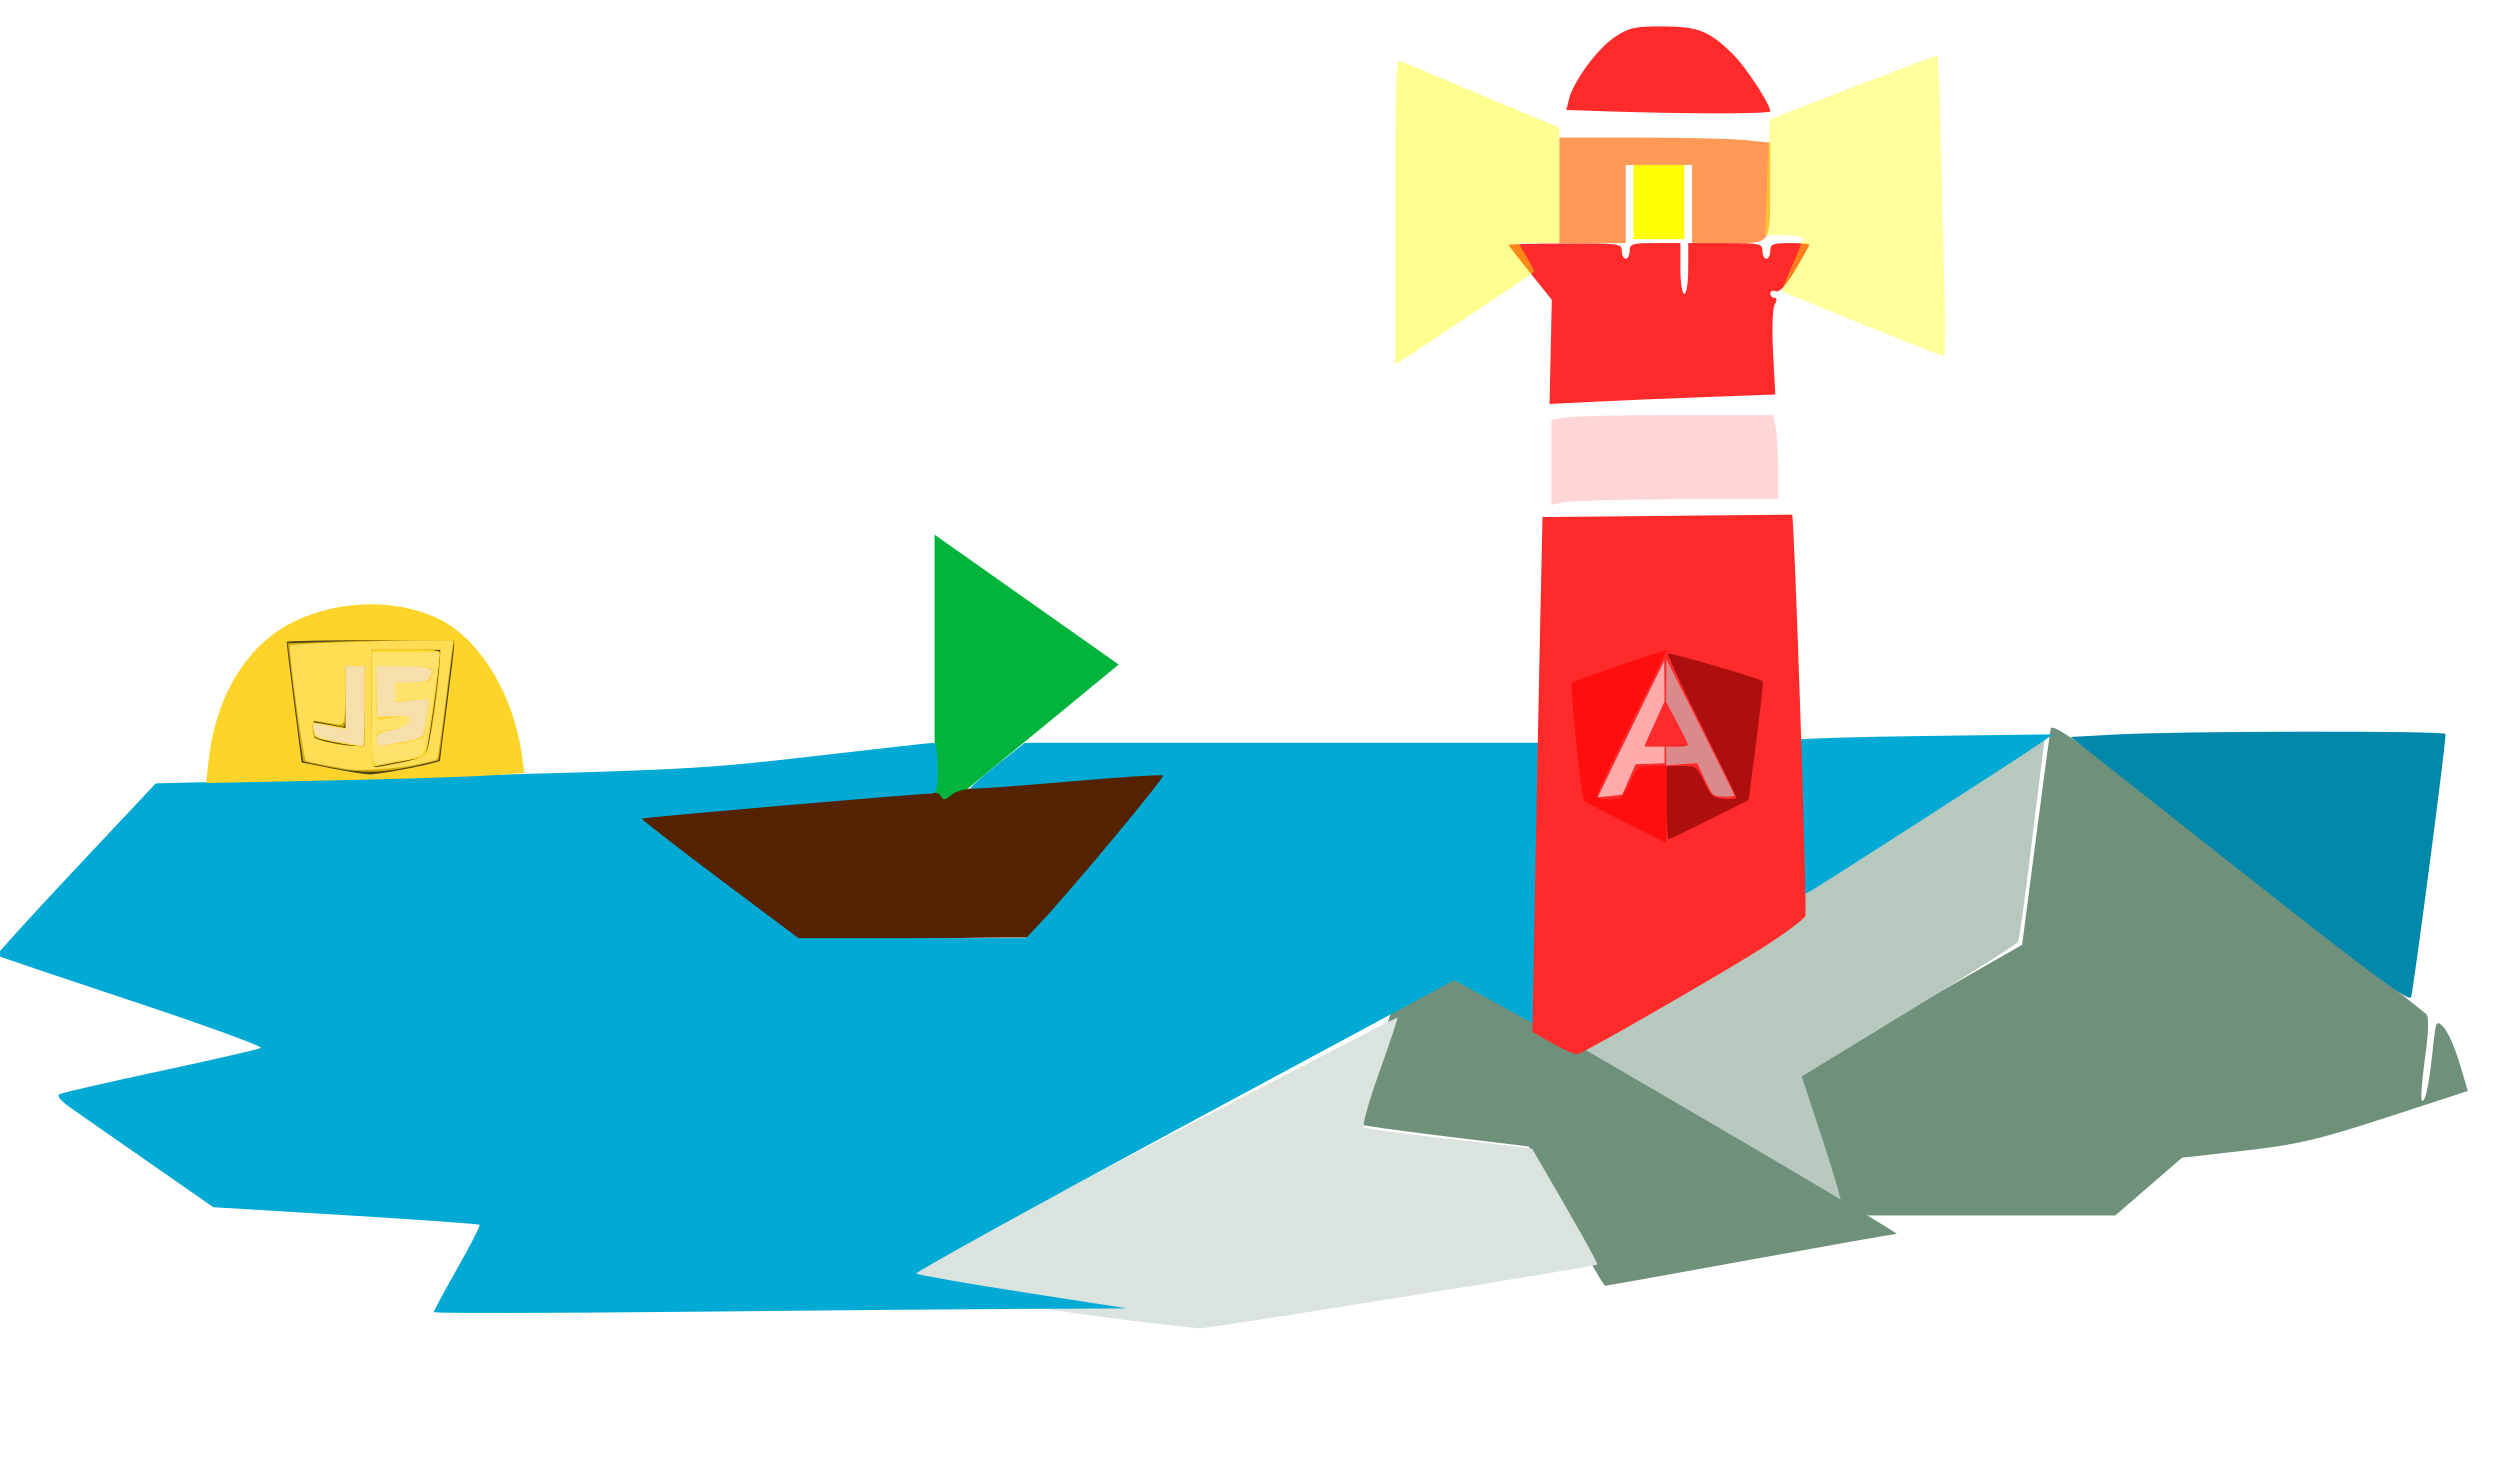 <?xml version="1.0" encoding="UTF-8" standalone="no"?>
<!-- Created with Inkscape (http://www.inkscape.org/) -->

<svg
   xmlns:dc="http://purl.org/dc/elements/1.1/"
   xmlns:cc="http://creativecommons.org/ns#"
   xmlns:rdf="http://www.w3.org/1999/02/22-rdf-syntax-ns#"
   xmlns:svg="http://www.w3.org/2000/svg"
   xmlns="http://www.w3.org/2000/svg"
   xmlns:sodipodi="http://sodipodi.sourceforge.net/DTD/sodipodi-0.dtd"
   xmlns:inkscape="http://www.inkscape.org/namespaces/inkscape"
   id="svg2"
   version="1.1"
   inkscape:version="0.91 r13725"
   width="1024"
   height="601"
   viewBox="0 0 1024 601"
   sodipodi:docname="muelle2.svg">
  <defs
     id="defs6" />
  <sodipodi:namedview
     pagecolor="#ffffff"
     bordercolor="#666666"
     borderopacity="1"
     objecttolerance="10"
     gridtolerance="10"
     guidetolerance="10"
     inkscape:pageopacity="0"
     inkscape:pageshadow="2"
     inkscape:window-width="1020"
     inkscape:window-height="543"
     id="namedview4"
     showgrid="false"
     showguides="true"
     inkscape:zoom="0.731966"
     inkscape:cx="204.63532"
     inkscape:cy="412.20835"
     inkscape:window-x="0"
     inkscape:window-y="36"
     inkscape:window-maximized="0"
     inkscape:current-layer="svg2" />
  <path
     style="fill:#03b43c;fill-opacity:1;fill-rule:evenodd;stroke:none;stroke-width:1px;stroke-linecap:butt;stroke-linejoin:miter;stroke-opacity:1"
     d="m 382.8,334.2 0,-115.2 75.411,53.192 z"
     id="path3407"
     inkscape:connector-curvature="0"
     sodipodi:nodetypes="cccc" />
  <path
     style="fill:#6f917c;fill-opacity:1;stroke:none;stroke-width:3;stroke-linecap:round;stroke-linejoin:round;stroke-miterlimit:4;stroke-dasharray:24, 24;stroke-dashoffset:0;stroke-opacity:1"
     d="m 741.991,472.205 c -4.9,-14.11 -9.145,-26.647 -9.433,-27.861 -0.308,-1.297 19.312,-13.579 47.589,-29.79 l 48.113,-27.583 5.513,-42.39 c 3.032,-23.314 5.808,-44.014 6.169,-46 0.551,-3.038 12.652,5.787 76.316,55.657 41.613,32.597 76.479,60.086 77.478,61.088 1.256,1.259 1.091,7.033 -0.534,18.697 -1.293,9.282 -1.773,16.876 -1.066,16.876 1.467,0 2.765,-6.475 4.474,-22.321 1.143,-10.594 1.307,-10.894 4.292,-7.827 1.707,1.754 4.635,8.347 6.507,14.651 l 3.403,11.461 -33.023,10.761 c -28.506,9.289 -36.511,11.16 -58.525,13.673 l -25.502,2.911 -13.688,11.825 -13.688,11.825 -57.745,0 -57.745,0 -8.909,-25.654 z"
     id="path3429"
     inkscape:connector-curvature="0" />
  <path
     style="fill:#b7c8be;fill-opacity:1;stroke:none;stroke-width:3;stroke-linecap:round;stroke-linejoin:round;stroke-miterlimit:4;stroke-dasharray:24, 24;stroke-dashoffset:0;stroke-opacity:1"
     d="m 699.125,461.836 -53.753,-30.854 43.193,-28.005 c 23.756,-15.403 43.494,-29.152 43.862,-30.554 0.368,-1.402 24.348,-18.727 53.29,-38.501 47.086,-32.17 52.542,-35.477 51.865,-31.436 -0.416,2.484 -2.864,21.915 -5.44,43.181 -2.576,21.266 -5.085,39.355 -5.576,40.197 -0.49,0.843 -20.621,13.576 -44.735,28.296 l -43.843,26.763 8.602,26.073 c 4.731,14.34 8.081,25.987 7.445,25.883 -0.637,-0.104 -25.347,-14.074 -54.911,-31.044 z"
     id="path3431"
     inkscape:connector-curvature="0" />
  <path
     style="fill:#6f917c;fill-opacity:1;stroke:none;stroke-width:3;stroke-linecap:round;stroke-linejoin:round;stroke-miterlimit:4;stroke-dasharray:24, 24;stroke-dashoffset:0;stroke-opacity:1"
     d="m 649.622,513.607 c -3.893,-7.178 -10.75,-20.012 -15.238,-28.52 l -8.16,-15.468 -34.809,-4.246 c -19.145,-2.335 -35.138,-4.597 -35.54,-5.027 -0.402,-0.43 3.116,-12.585 7.819,-27.012 l 8.55,-26.23 10.077,-5.146 10.077,-5.146 93.144,54.285 c 51.229,29.857 92.33,54.289 91.334,54.294 -0.995,0.005 -28.077,4.793 -60.183,10.639 -32.105,5.846 -58.738,10.63 -59.184,10.63 -0.446,0 -3.995,-5.873 -7.888,-13.052 z"
     id="path3433"
     inkscape:connector-curvature="0" />
  <path
     style="fill:#dbe3de;fill-opacity:1;stroke:none;stroke-width:3;stroke-linecap:round;stroke-linejoin:round;stroke-miterlimit:4;stroke-dasharray:24, 24;stroke-dashoffset:0;stroke-opacity:1"
     d="m 475.003,542.325 c -36.093,-3.89 -112.471,-16.023 -110.067,-17.485 6.593,-4.008 207.071,-108.439 207.455,-108.066 0.241,0.234 -3.064,10.189 -7.346,22.122 -4.282,11.932 -7.172,22.202 -6.424,22.822 0.748,0.62 16.52,2.775 35.048,4.789 18.528,2.014 33.795,3.846 33.925,4.07 17.788,30.465 27.116,47.056 26.641,47.387 -1.217,0.849 -160.236,26.363 -162.757,26.114 -1.431,-0.141 -8.845,-0.93 -16.475,-1.752 z"
     id="path3435"
     inkscape:connector-curvature="0" />
  <path
     style="fill:#552200;fill-opacity:1;stroke:none;stroke-width:3;stroke-linecap:round;stroke-linejoin:round;stroke-miterlimit:4;stroke-dasharray:24, 24;stroke-dashoffset:0;stroke-opacity:1"
     d="m 286.574,360.222 c -24.077,-17.928 -33.618,-25.995 -31.152,-26.335 1.956,-0.27 31.592,-2.808 65.859,-5.641 53.904,-4.456 62.512,-4.798 63.844,-2.537 1.326,2.249 1.998,2.206 4.821,-0.312 2.538,-2.263 12.958,-3.742 46,-6.531 23.496,-1.983 44.088,-3.366 45.762,-3.074 2.168,0.378 -5.375,10.262 -26.241,34.383 l -29.283,33.852 -16.882,0 c -9.285,0 -32.889,0.459 -52.452,1.02 l -35.57,1.02 -34.708,-25.845 z"
     id="path3437"
     inkscape:connector-curvature="0" />
  <path
     style="fill:#00aad4;fill-opacity:1;stroke:none;stroke-width:3;stroke-linecap:round;stroke-linejoin:round;stroke-miterlimit:4;stroke-dasharray:24, 24;stroke-dashoffset:0;stroke-opacity:1"
     d="m 177.679,537.441 c 0,-0.518 4.365,-8.632 9.7,-18.029 5.335,-9.397 9.411,-17.376 9.056,-17.73 -0.354,-0.354 -25.035,-2.119 -54.847,-3.923 L 87.385,494.48 61.732,476.646 C 47.622,466.838 33.009,456.652 29.256,454.012 c -4.532,-3.189 -6.144,-5.16 -4.8,-5.871 1.112,-0.589 19.662,-4.847 41.222,-9.463 21.56,-4.616 40.077,-8.864 41.148,-9.44 1.072,-0.576 -22.688,-9.228 -52.8,-19.226 C 23.915,400.013 -0.986,391.604 -1.309,391.325 -1.632,391.046 12.886,375.079 30.954,355.843 l 32.849,-34.974 110.938,-2.815 c 106.435,-2.701 112.863,-3.038 158.377,-8.305 26.092,-3.019 48.232,-5.49 49.2,-5.49 1.1,0 1.761,3.901 1.761,10.4 0,8.838 -0.421,10.4 -2.8,10.401 -5.457,0.003 -117.857,9.722 -118.37,10.235 -0.287,0.287 14.024,11.421 31.802,24.743 l 32.324,24.221 46.598,0 46.598,0 5.681,-6 c 12.198,-12.883 51.284,-59.818 50.482,-60.62 -0.466,-0.466 -18.275,0.685 -39.574,2.559 -21.299,1.874 -39.003,3.13 -39.341,2.792 -0.338,-0.338 4.536,-4.691 10.833,-9.673 l 11.448,-9.058 105.615,0 105.615,0 -1.051,34.8 c -0.578,19.14 -1.053,45.122 -1.055,57.738 l -0.004,22.938 -10.8,-5.95 c -5.94,-3.273 -13.418,-7.381 -16.617,-9.129 l -5.817,-3.179 -110.658,59.583 c -60.862,32.771 -110.209,60.037 -109.659,60.592 0.549,0.555 20.203,3.993 43.675,7.641 l 42.676,6.632 -40,0.169 c -22,0.093 -85.9,0.647 -142,1.23 -56.1,0.584 -102,0.637 -102,0.118 l 0,8e-5 z"
     id="path3439"
     inkscape:connector-curvature="0" />
  <path
     style="fill:#00aad4;fill-opacity:1;stroke:none;stroke-width:3;stroke-linecap:round;stroke-linejoin:round;stroke-miterlimit:4;stroke-dasharray:24, 24;stroke-dashoffset:0;stroke-opacity:1"
     d="m 737.014,335.294 c -0.627,-17.25 -0.729,-31.776 -0.226,-32.279 0.503,-0.503 24.129,-1.211 52.502,-1.574 l 51.588,-0.659 -5.6,3.894 c -9.007,6.263 -95.712,61.982 -96.451,61.982 -0.37,0 -1.186,-14.114 -1.813,-31.364 z"
     id="path3441"
     inkscape:connector-curvature="0" />
  <path
     style="fill:#0088aa;fill-opacity:1;stroke:none;stroke-width:3;stroke-linecap:round;stroke-linejoin:round;stroke-miterlimit:4;stroke-dasharray:24, 24;stroke-dashoffset:0;stroke-opacity:1"
     d="m 917.302,356.439 -69.177,-54.581 17.977,-0.99 c 26.286,-1.447 135.571,-1.617 135.612,-0.21 0.111,3.843 -13.256,105.65 -14.151,107.781 -0.85,2.025 -15.984,-9.176 -70.261,-52 z"
     id="path3443"
     inkscape:connector-curvature="0" />
  <path
     style="fill:#ffd42a;fill-opacity:1;stroke:none;stroke-width:3;stroke-linecap:round;stroke-linejoin:round;stroke-miterlimit:4;stroke-dasharray:24, 24;stroke-dashoffset:0;stroke-opacity:1"
     d="m 85.522,310.921 c 3.047,-26.928 16.546,-48.133 36.283,-56.99 18.133,-8.138 39.677,-8.556 56.538,-1.097 17.42,7.706 31.788,30.6 35.4,56.407 l 1.033,7.382 -14.149,0.988 c -7.782,0.543 -37.114,1.466 -65.182,2.051 l -51.033,1.063 1.109,-9.804 z"
     id="path3445"
     inkscape:connector-curvature="0" />
  <path
     style="fill:#ff2a2a;fill-opacity:1;stroke:none;stroke-width:3;stroke-linecap:round;stroke-linejoin:round;stroke-miterlimit:4;stroke-dasharray:24, 24;stroke-dashoffset:0;stroke-opacity:1"
     d="m 635.16,144.125 0.463,-21.355 -8.863,-11.013 c -4.875,-6.057 -8.863,-11.221 -8.863,-11.475 0,-0.254 10.44,-0.508 23.2,-0.563 22.109,-0.096 23.2,0.049 23.2,3.075 0,1.747 0.72,3.176 1.6,3.176 0.88,0 1.6,-1.44 1.6,-3.2 0,-2.872 1.067,-3.2 10.4,-3.2 l 10.4,0 0,10.4 c 0,5.867 0.697,10.4 1.6,10.4 0.903,0 1.6,-4.533 1.6,-10.4 l 0,-10.4 15.2,0 c 14.133,0 15.2,0.225 15.2,3.2 0,1.76 0.72,3.2 1.6,3.2 0.88,0 1.6,-1.44 1.6,-3.2 0,-2.773 1.067,-3.2 8,-3.2 4.4,0 8,0.308 8,0.685 0,0.377 -2.578,5.012 -5.728,10.301 -3.826,6.423 -6.482,9.326 -8,8.743 -1.25,-0.48 -2.272,-0.075 -2.272,0.899 0,0.974 0.756,1.771 1.68,1.771 1.122,0 1.166,0.918 0.131,2.768 -0.895,1.599 -1.169,9.962 -0.65,19.807 l 0.899,17.039 -27.83,1.017 c -15.306,0.559 -36.11,1.436 -46.23,1.948 l -18.4,0.931 0.463,-21.355 z"
     id="path5693"
     inkscape:connector-curvature="0" />
  <path
     style="fill:#ffd5d5;fill-opacity:1;stroke:none;stroke-width:3;stroke-linecap:round;stroke-linejoin:round;stroke-miterlimit:4;stroke-dasharray:24, 24;stroke-dashoffset:0;stroke-opacity:1"
     d="m 635.496,189.409 0,-17.421 6,-0.992 c 3.3,-0.545 23.73,-1 45.4,-1.009 l 39.4,-0.018 1,5 c 0.55,2.75 0.999,10.49 0.999,17.2 l -10e-4,12.2 -42.043,0.137 c -23.124,0.075 -44.003,0.629 -46.399,1.23 l -4.355,1.093 0,-17.421 z"
     id="path5695"
     inkscape:connector-curvature="0" />
  <path
     style="fill:#ff9955;fill-opacity:1;stroke:none;stroke-width:3;stroke-linecap:round;stroke-linejoin:round;stroke-miterlimit:4;stroke-dasharray:24, 24;stroke-dashoffset:0;stroke-opacity:1"
     d="m 638.696,77.97 0,-21.6 33.365,0 c 18.351,0 37.791,0.463 43.2,1.028 l 9.835,1.028 -0.022,16.972 c -0.033,25.479 0.884,24.172 -16.965,24.172 l -15.013,0 0,-16 0,-16 -13.6,0 -13.6,0 0,16 0,16 -13.6,0 -13.6,0 0,-21.6 z"
     id="path5697"
     inkscape:connector-curvature="0" />
  <path
     style="fill:#ffff00;fill-opacity:1;stroke:none;stroke-width:3;stroke-linecap:round;stroke-linejoin:round;stroke-miterlimit:4;stroke-dasharray:24, 24;stroke-dashoffset:0;stroke-opacity:1"
     d="m 669.096,82.77 0,-15.2 10.4,0 10.4,0 0,15.2 0,15.2 -10.4,0 -10.4,0 0,-15.2 z"
     id="path5699"
     inkscape:connector-curvature="0" />
  <path
     style="fill:#ffff00;fill-opacity:0.431;stroke:none;stroke-width:3;stroke-linecap:round;stroke-linejoin:round;stroke-miterlimit:4;stroke-dasharray:24, 24;stroke-dashoffset:0;stroke-opacity:1"
     d="m 571.496,86.639 c 0,-49.419 0.334,-62.456 1.585,-61.871 0.872,0.408 15.992,6.774 33.6,14.147 l 32.015,13.406 0,23.624 0,23.624 -8.392,0 -8.392,0 3.448,5.705 c 1.897,3.138 3.248,5.896 3.003,6.129 -0.542,0.516 -46.969,31.505 -52.747,35.208 l -4.121,2.64 0,-62.612 z"
     id="path5701"
     inkscape:connector-curvature="0" />
  <path
     style="fill:#ffff00;fill-opacity:0.383;stroke:none;stroke-width:3;stroke-linecap:round;stroke-linejoin:round;stroke-miterlimit:4;stroke-dasharray:24, 24;stroke-dashoffset:0;stroke-opacity:1"
     d="m 762.745,132.798 c -17.803,-7.178 -32.564,-13.216 -32.802,-13.419 -0.238,-0.203 1.618,-4.992 4.126,-10.643 2.507,-5.651 4.559,-10.745 4.559,-11.321 0,-0.575 -3.516,-1.046 -7.813,-1.046 l -7.813,0 0.847,-23.485 c 0.466,-12.917 1.018,-23.701 1.227,-23.965 0.436,-0.55 67.463,-26.149 68.466,-26.149 0.362,0 1.009,15.66 1.436,34.8 0.427,19.14 1.108,46.86 1.512,61.6 0.404,14.74 0.261,26.773 -0.319,26.739 -0.58,-0.033 -15.621,-5.933 -33.424,-13.111 z"
     id="path5703"
     inkscape:connector-curvature="0" />
  <path
     style="fill:#ff2a2a;fill-opacity:1;stroke:none;stroke-width:3;stroke-linecap:round;stroke-linejoin:round;stroke-miterlimit:4;stroke-dasharray:24, 24;stroke-dashoffset:0;stroke-opacity:1"
     d="m 657.338,45.575 -15.758,-0.525 1.05,-4.34 c 1.776,-7.339 11.718,-20.864 18.759,-25.519 5.933,-3.922 8.144,-4.417 19.598,-4.383 14.482,0.043 18.954,1.783 28.536,11.105 5.424,5.276 15.521,20.629 15.559,23.657 0.014,1.14 -33.608,1.142 -67.743,0.005 z"
     id="path5705"
     inkscape:connector-curvature="0" />
  <path
     style="fill:#ff2a2a;fill-opacity:1;stroke:none;stroke-width:3;stroke-linecap:round;stroke-linejoin:round;stroke-miterlimit:4;stroke-dasharray:24, 24;stroke-dashoffset:0;stroke-opacity:1"
     d="m 636.113,427.514 -8.421,-4.841 1.019,-57.136 c 0.56,-31.425 1.486,-78.876 2.056,-105.447 l 1.038,-48.311 50.995,-0.489 c 28.047,-0.269 51.105,-0.489 51.24,-0.489 0.907,0 6.268,162.37 5.427,164.373 -0.581,1.385 -8.61,7.332 -17.841,13.216 -15.541,9.906 -71.361,42.044 -75.342,43.379 -0.963,0.323 -5.54,-1.592 -10.171,-4.254 z"
     id="path5707"
     inkscape:connector-curvature="0" />
  <path
     style="fill:#131313;fill-opacity:0.75;stroke:none;stroke-width:6;stroke-linecap:round;stroke-linejoin:round;stroke-miterlimit:4;stroke-dasharray:18, 18;stroke-dashoffset:0;stroke-opacity:1"
     d="m 135.699,314.716 -12.153,-2.41 -3.086,-24.317 c -1.697,-13.374 -3.075,-24.643 -3.062,-25.042 0.013,-0.398 15.456,-0.725 34.318,-0.725 l 34.294,0 0,2.204 c 0,1.212 -1.304,12.175 -2.898,24.362 -1.594,12.187 -2.898,22.435 -2.898,22.775 0,0.884 -24.938,5.74 -28.981,5.644 -1.86,-0.044 -8.85,-1.165 -15.535,-2.491 z m 33.998,-3.824 c 1.919,-0.315 3.938,-0.853 4.486,-1.195 0.823,-0.514 6.032,-36.808 6.032,-42.031 0,-1.39 -1.686,-1.58 -14.008,-1.58 l -14.008,0 0,24.039 0,24.039 7.004,-1.349 c 3.852,-0.742 8.574,-1.607 10.493,-1.922 z m -20.395,-21.621 0,-16.423 -3.864,0 -3.864,0 0,12.679 0,12.679 -3.14,-0.629 c -1.727,-0.346 -4.802,-0.896 -6.834,-1.222 l -3.694,-0.592 0.313,3.252 c 0.312,3.24 0.343,3.259 8.041,4.86 4.251,0.884 8.924,1.655 10.385,1.713 l 2.657,0.105 0,-16.423 z"
     id="path5873"
     inkscape:connector-curvature="0" />
  <path
     style="fill:#ffcc00;fill-opacity:0.75;stroke:none;stroke-width:6;stroke-linecap:round;stroke-linejoin:round;stroke-miterlimit:4;stroke-dasharray:18, 18;stroke-dashoffset:0;stroke-opacity:1"
     d="m 134.811,314.178 c -5.579,-1.082 -10.336,-2.141 -10.57,-2.353 -0.235,-0.212 -1.775,-11.177 -3.422,-24.366 l -2.995,-23.981 17.343,-0.628 c 9.539,-0.346 24.9,-0.628 34.137,-0.628 l 16.795,0 -0.509,3.14 c -0.28,1.727 -1.661,12.703 -3.07,24.392 -1.408,11.689 -2.716,21.429 -2.905,21.644 -0.189,0.215 -5.24,1.407 -11.223,2.647 -13.071,2.71 -20.151,2.738 -33.581,0.133 z m 31.13,-2.296 c 6.003,-1.149 8.573,-2.071 8.933,-3.203 0.945,-2.978 5.341,-34.856 5.341,-38.732 l 0,-3.861 -14.008,0 -14.008,0 0,24.228 0,24.228 2.657,-0.523 c 1.461,-0.287 6.449,-1.249 11.085,-2.136 z m -16.639,-22.612 0,-16.423 -3.864,0 -3.864,0 0,12.577 c 0,12.551 -0.004,12.576 -2.174,12.062 -1.195,-0.283 -4.238,-0.888 -6.762,-1.343 l -4.589,-0.828 0,3.199 c 0,1.76 0.439,3.471 0.975,3.802 1.626,1.005 12.795,3.217 16.655,3.299 l 3.623,0.077 0,-16.423 z"
     id="path5877"
     inkscape:connector-curvature="0" />
  <path
     style="fill:#d4aa00;fill-opacity:0.75;stroke:none;stroke-width:6;stroke-linecap:round;stroke-linejoin:round;stroke-miterlimit:4;stroke-dasharray:18, 18;stroke-dashoffset:0;stroke-opacity:1"
     d="m 133.608,313.503 c -4.646,-0.925 -8.647,-1.881 -8.891,-2.125 -0.365,-0.365 -6.329,-44.055 -6.329,-46.367 0,-1.199 8.81,-1.737 38.733,-2.366 l 28.59,-0.601 -3.135,24.304 c -1.724,13.367 -3.317,24.486 -3.539,24.708 -0.222,0.222 -4.661,1.28 -9.863,2.35 -11.534,2.373 -23.959,2.407 -35.566,0.096 z m 28.891,-0.556 c 12.303,-2.341 12.573,-2.537 13.785,-9.997 2.196,-13.51 3.93,-27.721 3.93,-32.202 l 0,-4.662 -14.008,0 -14.008,0 0,24.151 c 0,20.155 0.226,24.151 1.364,24.151 0.75,0 4.771,-0.648 8.936,-1.441 z m -13.198,-23.676 0,-16.423 -3.864,0 -3.864,0 -0.013,9.902 c -0.007,5.446 -0.285,10.917 -0.617,12.158 -0.635,2.372 -0.893,2.385 -10.238,0.532 -2.495,-0.495 -2.657,-0.32 -2.657,2.874 0,1.87 0.528,3.727 1.173,4.126 2.116,1.308 10.81,3.087 15.491,3.171 l 4.589,0.082 0,-16.423 z"
     id="path5879"
     inkscape:connector-curvature="0" />
  <path
     style="fill:#ffe680;fill-opacity:0.75;stroke:none;stroke-width:6;stroke-linecap:round;stroke-linejoin:round;stroke-miterlimit:4;stroke-dasharray:18, 18;stroke-dashoffset:0;stroke-opacity:1"
     d="m 152.818,310.474 c -0.34,-1.699 -0.618,-12.164 -0.618,-23.256 l 0,-20.166 13.916,0 13.916,0 -0.474,4.106 c -2.219,19.199 -5.312,37.077 -6.577,38.015 -0.79,0.585 -4.593,1.584 -8.451,2.219 -3.858,0.635 -7.933,1.384 -9.054,1.663 -1.678,0.418 -2.148,-0.038 -2.657,-2.582 z m 12.52,-6.218 c 4.131,-0.79 7.817,-1.769 8.19,-2.174 0.373,-0.405 0.987,-4.172 1.364,-8.371 l 0.686,-7.635 -6.859,0.575 -6.859,0.575 0,-3.808 0,-3.808 7.133,0 c 6.58,0 7.178,-0.168 7.715,-2.174 1.23,-4.589 1.23,-4.589 -10.984,-4.589 l -11.592,0 0,11.128 c 0,11.029 0.019,11.124 2.174,10.679 1.195,-0.247 4.273,-0.722 6.839,-1.055 4.457,-0.579 4.651,-0.507 4.347,1.611 -0.257,1.791 -1.154,2.368 -4.665,3 -8.801,1.584 -8.694,1.528 -8.694,4.603 0,3.423 0.51,3.489 11.206,1.442 z"
     id="path5883"
     inkscape:connector-curvature="0" />
  <path
     style="fill:#ffdd55;fill-opacity:1;stroke:none;stroke-width:6;stroke-linecap:round;stroke-linejoin:round;stroke-miterlimit:4;stroke-dasharray:18, 18;stroke-dashoffset:0;stroke-opacity:1"
     d="m 141.09,314.898 c -0.531,-0.167 -4.087,-0.848 -7.901,-1.515 -3.814,-0.666 -7.381,-1.487 -7.926,-1.824 -1.105,-0.683 -7.304,-46.333 -6.413,-47.224 0.64,-0.64 35.096,-1.939 54.2,-2.044 l 12.64,-0.069 -3.105,24.195 c -1.708,13.307 -3.3,24.391 -3.54,24.63 -0.239,0.239 -4.53,1.299 -9.535,2.355 -7.914,1.67 -24.998,2.569 -28.421,1.496 z m 23.044,-2.374 c 4.704,-0.983 9.19,-2.424 9.967,-3.202 1.547,-1.547 4.762,-20.887 5.782,-34.784 l 0.621,-8.453 -14.152,0 -14.152,0 0,23.507 c 0,12.929 0.29,23.797 0.644,24.151 0.887,0.887 1.561,0.814 11.29,-1.22 z m -14.833,-23.253 0,-16.423 -3.864,0 -3.864,0 -0.013,9.902 c -0.007,5.446 -0.285,10.917 -0.617,12.158 -0.635,2.372 -0.893,2.385 -10.238,0.532 -2.495,-0.495 -2.657,-0.32 -2.657,2.874 0,1.87 0.528,3.727 1.173,4.126 2.116,1.308 10.81,3.087 15.491,3.171 l 4.589,0.082 0,-16.423 z"
     id="path5885"
     inkscape:connector-curvature="0" />
  <path
     style="fill:#f4e3d7;fill-opacity:0.75;stroke:none;stroke-width:6;stroke-linecap:round;stroke-linejoin:round;stroke-miterlimit:4;stroke-dasharray:18, 18;stroke-dashoffset:0;stroke-opacity:1"
     d="m 140.696,304.224 c -11.166,-2.021 -11.403,-2.121 -11.964,-5.041 -0.282,-1.467 -0.439,-2.743 -0.349,-2.835 0.09,-0.092 3.094,0.383 6.677,1.056 l 6.514,1.224 0,-12.89 0,-12.89 3.864,0 3.864,0 0,16.423 c 0,9.032 -0.326,16.383 -0.725,16.335 -0.399,-0.048 -3.945,-0.67 -7.881,-1.383 z"
     id="path5889"
     inkscape:connector-curvature="0" />
  <path
     style="fill:#f4e3d7;fill-opacity:0.75;stroke:none;stroke-width:6;stroke-linecap:round;stroke-linejoin:round;stroke-miterlimit:4;stroke-dasharray:18, 18;stroke-dashoffset:0;stroke-opacity:1"
     d="m 154.511,304.321 c -0.972,-2.534 0.281,-4.207 3.662,-4.885 7.04,-1.413 9.484,-2.564 9.484,-4.465 0,-1.701 -0.616,-1.854 -6.521,-1.616 l -6.521,0.263 -0.274,-10.385 -0.274,-10.385 9.452,0.013 c 12.016,0.017 14.063,0.52 13.213,3.246 -0.935,2.999 -2.132,3.472 -8.833,3.488 l -6.038,0.015 0,3.962 0,3.962 6.8,-0.683 6.8,-0.683 -0.651,6.623 c -0.358,3.642 -1.01,7.323 -1.449,8.18 -0.49,0.955 -3.148,1.997 -6.873,2.693 -3.341,0.625 -7.271,1.371 -8.732,1.659 -1.877,0.37 -2.829,0.075 -3.243,-1.003 z"
     id="path5891"
     inkscape:connector-curvature="0" />
  <path
     style="fill:#ff8080;fill-opacity:0.75;stroke:none;stroke-width:6;stroke-linecap:round;stroke-linejoin:round;stroke-miterlimit:4;stroke-dasharray:18, 18;stroke-dashoffset:0;stroke-opacity:1"
     d=""
     id="path6534"
     inkscape:connector-curvature="0" />
  <path
     style="fill:#ff0000;fill-opacity:0.662;stroke:none;stroke-width:6;stroke-linecap:round;stroke-linejoin:round;stroke-miterlimit:4;stroke-dasharray:18, 18;stroke-dashoffset:0;stroke-opacity:1"
     d="m 665.567,336.754 c -9.017,-4.555 -16.523,-8.392 -16.681,-8.527 -1.158,-0.988 -5.988,-47.657 -5.024,-48.537 1.064,-0.971 38.8,-13.923 38.771,-13.307 -0.006,0.132 -6.462,13.364 -14.345,29.405 -7.883,16.041 -14.333,29.72 -14.333,30.398 0,0.677 2.354,1.232 5.231,1.232 4.94,0 5.409,-0.38 8.431,-6.831 3.116,-6.652 3.354,-6.831 9.114,-6.831 l 5.914,0 0,15.711 c 0,8.641 -0.154,15.679 -0.342,15.64 -0.188,-0.039 -7.719,-3.798 -16.736,-8.353 z"
     id="path6536"
     inkscape:connector-curvature="0" />
  <path
     style="fill:#800000;fill-opacity:0.642;stroke:none;stroke-width:6;stroke-linecap:round;stroke-linejoin:round;stroke-miterlimit:4;stroke-dasharray:18, 18;stroke-dashoffset:0;stroke-opacity:1"
     d="m 682.644,328.784 0,-15.028 6.161,0 c 6.008,0 6.237,0.161 9.233,6.489 2.771,5.852 3.574,6.531 8.184,6.913 2.811,0.233 5.112,0.074 5.112,-0.354 0,-0.428 -6.491,-13.749 -14.425,-29.603 -7.934,-15.854 -14.103,-29.147 -13.71,-29.54 0.582,-0.582 37.288,10.154 38.839,11.36 0.252,0.196 -0.947,11.221 -2.663,24.502 l -3.121,24.146 -16.101,8.071 c -8.856,4.439 -16.418,8.071 -16.805,8.071 -0.387,0 -0.704,-6.763 -0.704,-15.028 z"
     id="path6538"
     inkscape:connector-curvature="0" />
  <path
     style="fill:#ffd5d5;fill-opacity:0.75;stroke:none;stroke-width:6;stroke-linecap:round;stroke-linejoin:round;stroke-miterlimit:4;stroke-dasharray:18, 18;stroke-dashoffset:0;stroke-opacity:1"
     d="m 659.824,315.341 c 2.956,-6.16 9.081,-18.73 13.611,-27.935 l 8.236,-16.736 0.062,8.328 0.062,8.328 -4.099,9.015 c -2.254,4.958 -4.099,9.126 -4.099,9.261 0,0.135 1.844,0.246 4.099,0.246 l 4.099,0 0,3.389 0,3.389 -5.941,0.197 -5.941,0.197 -2.651,6.144 c -1.458,3.379 -2.722,6.215 -2.808,6.302 -0.086,0.086 -2.373,0.363 -5.081,0.615 l -4.924,0.458 5.375,-11.199 z"
     id="path6540"
     inkscape:connector-curvature="0" />
  <path
     style="fill:#c8b7b7;fill-opacity:0.682;stroke:none;stroke-width:6;stroke-linecap:round;stroke-linejoin:round;stroke-miterlimit:4;stroke-dasharray:18, 18;stroke-dashoffset:0;stroke-opacity:1"
     d="m 701.442,325.147 c -0.581,-0.657 -2.223,-3.764 -3.649,-6.903 l -2.592,-5.707 -6.362,0.477 -6.362,0.477 0,-3.821 0,-3.821 4.44,0 c 2.873,0 4.44,-0.275 4.44,-0.78 0,-0.429 -1.998,-4.547 -4.44,-9.15 l -4.44,-8.37 0.037,-8.781 0.037,-8.781 13.929,27.665 c 7.661,15.216 13.946,27.896 13.966,28.178 0.021,0.282 -1.76,0.512 -3.955,0.512 -2.945,0 -4.27,-0.314 -5.05,-1.195 z"
     id="path6542"
     inkscape:connector-curvature="0" />
</svg>
